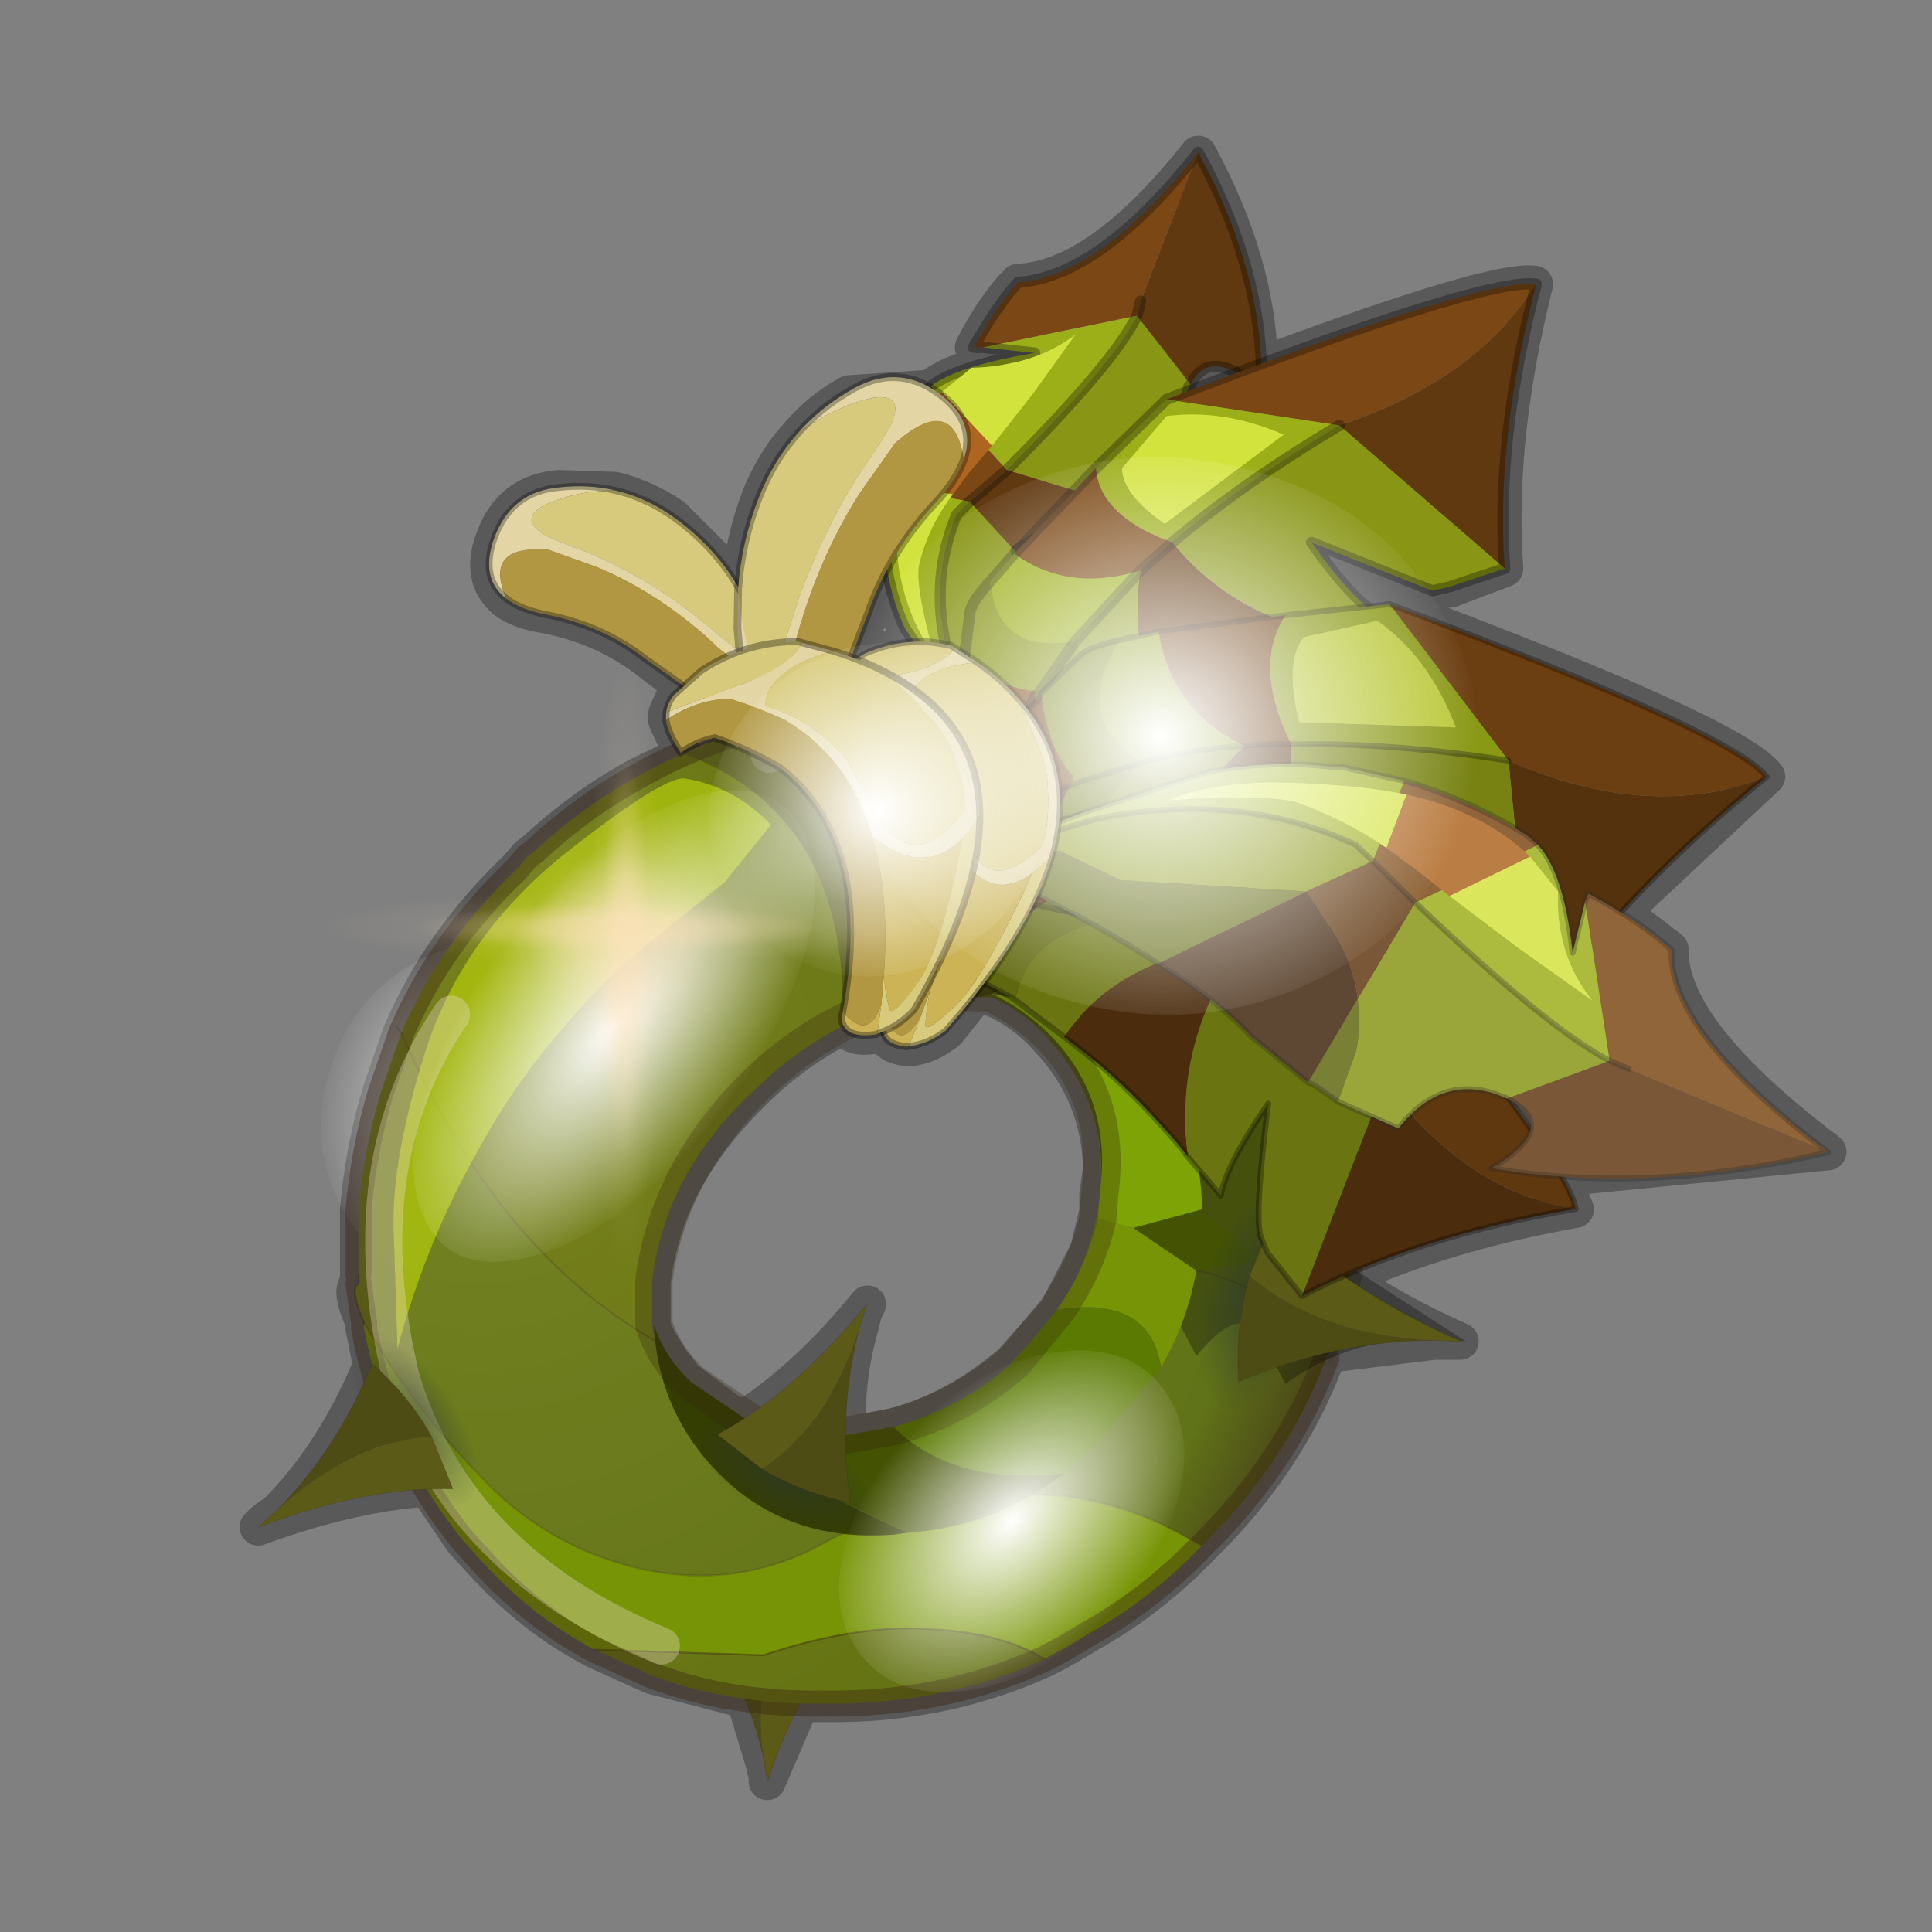 <?xml version="1.0" encoding="UTF-8" standalone="no"?>
<svg xmlns:xlink="http://www.w3.org/1999/xlink" height="520.0px" width="520.0px" xmlns="http://www.w3.org/2000/svg">
  <rect width="100%" height="100%" fill="#808080" stroke="none"/>
  <g transform="matrix(10.0, 0.0, 0.0, 10.0, 0.0, 0.0)">
    <use height="52.0" transform="matrix(1.0, 0.0, 0.0, 1.0, 0.0, 0.0)" width="52.0" xlink:href="#shape0"/>
    <use height="17.2" transform="matrix(-0.411, -0.026, 0.021, -0.331, 23.406, 48.136)" width="14.15" xlink:href="#sprite0"/>
    <use height="27.4" transform="matrix(1.0, 0.0, 0.0, 1.0, 8.65, 18.8)" width="30.8" xlink:href="#shape2"/>
    <use height="17.2" transform="matrix(0.058, 0.287, -0.231, 0.046, 38.422, 27.062)" width="14.15" xlink:href="#sprite0"/>
    <use height="25.7" transform="matrix(1.0, 0.0, 0.0, 1.0, 9.85, 19.1)" width="20.9" xlink:href="#shape3"/>
    <use height="17.2" transform="matrix(-0.196, -0.307, 0.307, -0.196, 8.265, 43.164)" width="14.15" xlink:href="#sprite0"/>
    <use height="17.2" transform="matrix(0.324, 0.168, -0.168, 0.323, 21.163, 33.974)" width="14.15" xlink:href="#sprite0"/>
    <use height="17.2" transform="matrix(-0.089, 0.403, -0.403, -0.088, 39.92, 33.406)" width="14.15" xlink:href="#sprite0"/>
    <use height="136.85" transform="matrix(0.051, 0.014, -0.059, 0.091, 16.789, 20.355)" width="148.25" xlink:href="#sprite1"/>
    <use height="136.85" transform="matrix(0.051, 0.014, -0.042, 0.065, 26.32, 35.46)" width="148.25" xlink:href="#sprite1"/>
    <use height="20.25" transform="matrix(1.0, 0.0, 0.0, 1.0, 23.6, 3.95)" width="17.9" xlink:href="#shape5"/>
    <use height="26.65" transform="matrix(0.485, -0.199, 0.199, 0.485, 24.047, 19.557)" width="40.65" xlink:href="#sprite2"/>
    <use height="28.9" transform="matrix(0.485, -0.199, 0.199, 0.485, 23.497, 24.007)" width="27.4" xlink:href="#sprite3"/>
    <use height="31.05" transform="matrix(0.485, -0.199, 0.199, 0.485, 25.547, 23.207)" width="36.25" xlink:href="#sprite4"/>
    <use height="104.95" transform="matrix(-0.187, -0.009, -0.021, 0.187, 31.145, 9.392)" width="94.95" xlink:href="#sprite5"/>
    <use height="136.85" transform="matrix(0.113, -0.017, 0.017, 0.109, 21.734, 13.611)" width="148.25" xlink:href="#sprite1"/>
    <use height="136.85" transform="matrix(-0.037, 0.051, -0.052, -0.038, 29.95, 20.61)" width="148.25" xlink:href="#sprite1"/>
    <use height="81.5" transform="matrix(0.205, 0.0, 0.0, 0.205, 8.3, 17.45)" width="81.5" xlink:href="#sprite8"/>
  </g>
  <defs>
    <g id="shape0" transform="matrix(1.0, 0.0, 0.0, 1.0, 0.0, 0.0)">
      <path d="M52.0 0.0 L52.0 52.0 0.0 52.0 0.0 0.0 52.0 0.0" fill="#795fa9" fill-opacity="0.0" fill-rule="evenodd" stroke="none"/>
      <path d="M21.5 11.7 Q22.05 11.05 22.85 10.6 L25.05 10.45 Q25.75 9.85 27.85 9.55 L26.45 9.4 26.2 9.35 Q26.8 8.2 27.4 7.6 29.6 7.5 32.25 4.15 33.85 7.1 33.9 9.85 40.2 7.5 41.3 7.65 40.25 11.85 40.5 15.3 L39.05 15.85 38.55 15.9 Q38.0 15.85 35.35 14.6 L36.8 16.35 37.4 16.3 Q46.65 19.75 47.55 20.9 L43.65 24.55 44.95 25.55 Q44.9 27.75 49.2 31.0 L42.05 31.7 42.4 32.55 Q39.0 33.15 36.3 34.35 L36.3 34.45 Q37.6 35.35 39.3 36.1 L39.1 36.1 38.6 36.1 35.75 36.45 35.7 36.55 Q34.65 39.35 32.35 41.6 L31.95 42.0 Q30.7 43.2 29.25 44.0 28.7 44.35 28.1 44.65 25.35 45.9 22.2 45.85 L21.55 45.85 20.65 47.95 20.65 47.8 20.55 47.4 20.05 45.75 17.55 45.1 16.0 44.4 Q14.3 43.5 12.95 42.0 L12.45 41.45 11.5 40.05 Q9.4 40.2 6.95 41.1 L7.1 40.95 7.45 40.7 Q9.0 39.15 10.0 36.75 L9.8 35.75 9.8 35.6 Q9.4 34.7 9.65 34.55 L9.65 34.3 9.65 32.55 Q9.8 30.9 10.25 29.4 L10.8 27.8 Q11.85 25.35 13.9 23.4 L14.2 23.05 14.4 22.9 Q15.75 21.65 17.25 20.85 L18.4 20.3 18.35 20.25 17.95 19.4 17.95 19.2 18.15 18.75 18.4 18.5 17.35 17.7 Q16.2 16.85 14.7 16.55 14.0 16.45 13.6 16.15 12.9 15.55 13.3 14.5 13.75 13.25 15.05 13.15 L16.55 13.2 Q17.35 13.4 18.1 13.9 L19.6 15.4 19.9 15.85 Q20.0 14.6 20.45 13.4 20.85 12.4 21.5 11.7 M31.95 10.6 L33.3 10.1 Q32.4 9.55 32.0 10.4 L31.95 10.45 31.95 10.6 M18.6 31.45 Q19.3 30.3 20.4 29.25 21.5 28.2 22.75 27.6 22.9 28.0 23.6 27.85 L23.65 27.8 23.8 27.75 Q23.85 28.15 24.45 28.2 L24.5 28.2 Q25.0 28.15 25.5 27.75 L26.25 26.8 26.7 26.85 Q27.6 27.25 28.25 28.0 29.6 29.45 29.65 31.45 L29.55 32.15 29.55 32.6 29.3 33.65 28.45 35.3 27.25 36.65 Q25.75 37.95 24.05 38.4 L22.8 38.65 Q22.75 37.1 23.15 35.7 L23.25 35.3 23.35 35.1 Q21.8 37.0 20.15 38.1 L19.8 38.1 19.75 38.1 18.55 37.2 18.45 37.15 18.2 36.8 18.1 36.7 17.7 36.05 17.55 35.7 17.6 35.95 17.55 35.75 17.55 34.5 Q17.75 32.85 18.6 31.45 M40.65 29.6 Q41.3 29.95 41.2 30.4 L40.65 29.6 M24.35 16.9 L23.85 15.45 Q23.55 15.95 23.4 16.55 L22.95 17.75 23.05 17.75 23.3 17.6 24.6 17.35 24.35 16.9" fill="none" stroke="#000000" stroke-linecap="round" stroke-linejoin="round" stroke-opacity="0.302" stroke-width="1.0"/>
    </g>
    <g id="sprite0" transform="matrix(1.0, 0.0, 0.0, 1.0, 1.35, 0.0)">
      <use height="17.2" transform="matrix(1.0, 0.0, 0.0, 1.0, -1.35, 0.0)" width="14.15" xlink:href="#shape1"/>
    </g>
    <g id="shape1" transform="matrix(1.0, 0.0, 0.0, 1.0, 1.35, 0.0)">
      <path d="M12.8 13.65 Q12.9 15.05 10.95 16.1 8.9 17.15 6.0 17.2 3.0 17.3 0.9 16.35 -1.25 15.45 -1.35 14.05 -1.45 12.65 0.55 11.6 2.55 10.6 5.5 10.55 8.45 10.5 10.6 11.35 12.7 12.3 12.8 13.65" fill="url(#gradient0)" fill-rule="evenodd" stroke="none"/>
      <path d="M4.1 14.4 L0.0 13.65 Q3.65 8.25 5.35 0.0 L5.45 0.55 5.65 1.7 Q6.95 9.25 4.1 14.4" fill="#5c5a17" fill-rule="evenodd" stroke="none"/>
      <path d="M4.1 14.4 Q6.95 9.25 5.65 1.7 6.95 7.8 11.0 13.6 7.55 14.6 4.1 14.4" fill="#4d4c14" fill-rule="evenodd" stroke="none"/>
      <path d="M5.65 1.7 L5.45 0.55 5.35 0.0 Q3.65 8.25 0.0 13.65 L4.1 14.4 M5.65 1.7 Q6.95 7.8 11.0 13.6 7.55 14.6 4.1 14.4" fill="none" stroke="#382510" stroke-linecap="round" stroke-linejoin="round" stroke-opacity="0.224" stroke-width="0.05"/>
    </g>
    <radialGradient cx="0" cy="0" gradientTransform="matrix(-0.009, 2.0E-4, 3.0E-4, 0.004, 5.75, 13.9)" gradientUnits="userSpaceOnUse" id="gradient0" r="819.2" spreadMethod="pad">
      <stop offset="0.0" stop-color="#2c3834" stop-opacity="0.6"/>
      <stop offset="1.0" stop-color="#2d3835" stop-opacity="0.0"/>
    </radialGradient>
    <g id="shape2" transform="matrix(1.0, 0.0, 0.0, 1.0, -8.65, -18.8)">
      <path d="M11.0 26.0 Q12.6 25.05 14.25 25.6 15.85 26.1 16.55 27.75 17.35 29.45 16.8 31.25 16.2 33.05 14.6 33.95 13.05 34.9 11.45 34.4 9.8 33.85 9.05 32.2 8.3 30.55 8.9 28.75 9.45 26.95 11.0 26.0" fill="url(#gradient1)" fill-rule="evenodd" stroke="none"/>
      <path d="M10.8 27.8 Q11.85 25.35 13.9 23.4 L14.2 23.05 14.4 22.9 Q15.75 21.65 17.25 20.85 20.0 19.3 23.25 19.15 L24.05 19.15 25.7 19.3 25.6 19.4 26.1 19.3 28.55 19.9 28.5 20.15 26.75 20.6 25.5 20.65 25.45 20.7 Q28.8 21.7 30.75 23.4 L32.7 25.45 32.85 26.65 Q33.0 27.2 34.05 26.5 34.8 26.05 34.85 25.35 L34.9 25.2 Q36.7 28.3 36.55 32.25 L36.55 32.4 36.55 32.55 36.55 32.8 36.35 34.1 36.25 34.6 35.75 36.45 Q32.65 32.95 28.85 34.65 29.4 33.55 29.6 32.25 29.85 29.75 28.25 28.0 27.6 27.25 26.7 26.85 L25.75 26.8 Q22.75 27.0 20.4 29.25 17.9 31.5 17.55 34.5 L17.55 35.75 17.65 36.1 Q13.35 33.65 10.8 27.8 M16.0 44.4 L20.55 44.55 Q23.1 43.7 25.05 43.85 27.0 43.95 28.1 44.65 25.35 45.9 22.2 45.85 19.7 45.9 17.55 45.1 L16.0 44.4 M9.8 35.6 Q9.4 34.7 9.65 34.55 L9.8 35.6" fill="url(#gradient2)" fill-rule="evenodd" stroke="none"/>
      <path d="M10.8 27.8 Q13.35 33.65 17.65 36.1 L18.4 37.2 18.8 37.6 Q20.3 38.9 22.6 38.8 25.2 38.65 27.25 36.65 L28.45 35.35 28.85 34.65 Q32.65 32.95 35.75 36.45 L35.7 36.55 Q34.65 39.35 32.35 41.6 L31.8 41.3 Q29.45 40.0 26.75 40.25 24.2 40.4 21.95 41.65 19.7 42.8 17.15 42.2 14.65 41.6 12.9 39.7 11.05 37.8 9.8 35.6 L9.65 34.55 9.65 34.3 9.65 32.55 Q9.8 30.9 10.25 29.4 L10.8 27.8" fill="url(#gradient3)" fill-rule="evenodd" stroke="none"/>
      <path d="M16.0 44.4 Q14.3 43.5 12.95 42.0 L12.45 41.45 Q11.3 40.0 10.6 38.4 10.05 37.15 9.8 35.75 L9.8 35.6 Q11.05 37.8 12.9 39.7 14.65 41.6 17.15 42.2 19.7 42.8 21.95 41.65 24.2 40.4 26.75 40.25 29.45 40.0 31.8 41.3 L32.35 41.6 31.95 42.0 Q30.7 43.2 29.25 44.0 28.7 44.35 28.1 44.65 27.0 43.95 25.05 43.85 23.1 43.7 20.55 44.55 L16.0 44.4" fill="#779406" fill-rule="evenodd" stroke="none"/>
      <path d="M34.9 25.2 L34.85 25.35 Q34.8 26.05 34.05 26.5 33.0 27.2 32.85 26.65 L32.7 25.45 30.75 23.4 Q28.8 21.7 25.45 20.7 L25.5 20.65 26.75 20.6 28.5 20.15 28.55 19.9 29.2 20.2 Q31.4 21.15 33.2 23.05 L34.9 25.2" fill="#748f07" fill-rule="evenodd" stroke="none"/>
      <path d="M26.1 19.3 L25.6 19.4 25.7 19.3 26.1 19.3" fill="#444444" fill-rule="evenodd" stroke="none"/>
      <path d="M25.7 19.3 L24.05 19.15 23.25 19.15 Q20.0 19.3 17.25 20.85 15.75 21.65 14.4 22.9 L14.2 23.05 13.9 23.4 Q11.85 25.35 10.8 27.8 M36.55 32.25 Q36.7 28.3 34.9 25.2 L33.2 23.05 Q31.4 21.15 29.2 20.2 L28.55 19.9 26.1 19.3 M25.7 19.3 L26.1 19.3 M9.65 34.3 L9.65 32.55 Q9.8 30.9 10.25 29.4 L10.8 27.8 M9.8 35.6 L9.8 35.75 Q10.05 37.15 10.6 38.4 11.3 40.0 12.45 41.45 L12.95 42.0 Q14.3 43.5 16.0 44.4 L17.55 45.1 Q19.7 45.9 22.2 45.85 25.35 45.9 28.1 44.65 28.7 44.35 29.25 44.0 30.7 43.2 31.95 42.0 L32.35 41.6 Q34.65 39.35 35.7 36.55 M9.65 34.55 L9.8 35.6" fill="none" stroke="#382510" stroke-linecap="round" stroke-linejoin="round" stroke-opacity="0.4" stroke-width="0.7"/>
      <path d="M10.8 27.8 Q13.35 33.65 17.65 36.1 M28.85 34.65 Q32.65 32.95 35.75 36.45 M10.8 27.8 L10.65 27.6 M32.35 41.6 L31.8 41.3 Q29.45 40.0 26.75 40.25 24.2 40.4 21.95 41.65 19.7 42.8 17.15 42.2 14.65 41.6 12.9 39.7 11.05 37.8 9.8 35.6 M18.8 37.6 L17.65 36.1" fill="none" stroke="#382510" stroke-linecap="round" stroke-linejoin="round" stroke-opacity="0.224" stroke-width="0.05"/>
      <path d="M9.65 34.55 L9.65 34.3 M16.0 44.4 L20.55 44.55 Q23.1 43.7 25.05 43.85 27.0 43.95 28.1 44.65 M9.8 35.6 Q9.4 34.7 9.65 34.55" fill="none" stroke="#382510" stroke-linecap="round" stroke-linejoin="round" stroke-opacity="0.4" stroke-width="0.05"/>
      <path d="M35.75 36.45 L36.25 34.6 M36.35 34.1 L36.55 32.8 M36.55 32.4 L36.55 32.25 M35.7 36.55 L35.75 36.45" fill="none" stroke="#382510" stroke-linecap="round" stroke-linejoin="round" stroke-opacity="0.102" stroke-width="0.4"/>
      <path d="M36.25 34.6 L36.35 34.1 M36.55 32.8 L36.55 32.55 36.55 32.4" fill="none" stroke="#382510" stroke-linecap="round" stroke-linejoin="round" stroke-opacity="0.302" stroke-width="0.7"/>
      <path d="M33.2 23.05 L34.9 25.2 Q36.7 28.3 36.55 32.25 L36.55 32.4 36.55 32.55 36.55 32.8 36.35 34.1 39.45 36.1 Q36.65 35.75 34.6 37.25 L34.05 36.2 Q33.5 34.9 32.2 36.5 L29.65 31.6 Q29.65 29.55 28.25 28.0 27.6 27.25 26.7 26.85 L25.75 26.8 24.85 26.95 25.2 19.2 25.7 19.3 26.1 19.3 28.55 19.9 29.2 20.2 Q31.4 21.15 33.2 23.05" fill="#000000" fill-opacity="0.302" fill-rule="evenodd" stroke="none"/>
      <path d="M24.35 26.75 Q25.6 26.55 25.1 24.2 L24.6 22.65 M26.3 26.6 Q27.55 26.4 27.05 24.1 L26.55 22.5" fill="none" stroke="#130f12" stroke-linecap="round" stroke-linejoin="round" stroke-opacity="0.302" stroke-width="0.5"/>
      <path d="M24.45 41.25 L24.1 41.3 Q21.05 41.55 19.15 39.45 17.7 37.85 17.6 35.65 17.85 36.45 18.5 37.1 L18.6 37.2 20.15 38.25 Q20.55 39.6 24.45 41.25" fill="#343d02" fill-rule="evenodd" stroke="none"/>
      <path d="M30.5 33.05 L32.35 32.55 33.95 33.95 32.2 34.2 30.5 33.05 M28.65 39.65 Q26.75 41.1 24.45 41.25 20.55 39.6 20.15 38.25 21.25 38.75 22.65 38.65 L24.05 38.4 Q25.65 40.0 28.65 39.65" fill="#435203" fill-rule="evenodd" stroke="none"/>
      <path d="M29.55 32.8 L30.5 33.05 32.2 34.2 Q31.95 35.6 31.25 36.8 30.95 34.85 28.45 35.25 29.25 34.1 29.55 32.8" fill="#779306" fill-rule="evenodd" stroke="none"/>
      <path d="M26.7 26.75 L28.65 27.1 28.75 27.15 Q29.9 27.65 30.8 28.55 32.35 30.25 32.35 32.55 L30.5 33.05 29.55 32.8 29.6 32.15 Q29.95 29.65 28.35 27.95 27.65 27.2 26.7 26.75" fill="#7da306" fill-rule="evenodd" stroke="none"/>
      <path d="M31.25 36.8 L29.5 38.9 28.65 39.65 Q25.65 40.0 24.05 38.4 25.8 37.95 27.3 36.65 L28.45 35.25 Q30.95 34.85 31.25 36.8" fill="#5a7a01" fill-rule="evenodd" stroke="none"/>
      <path d="M26.7 26.75 Q27.65 27.2 28.35 27.95 29.95 29.65 29.6 32.15 L29.55 32.8 Q29.25 34.1 28.45 35.25 L27.3 36.65 Q25.8 37.95 24.05 38.4 L22.65 38.65 Q21.25 38.75 20.15 38.25 L18.6 37.2 18.5 37.1 Q17.85 36.45 17.6 35.65 L17.6 34.45 Q18.0 31.45 20.45 29.1 22.85 26.85 25.85 26.7 L26.7 26.75 Z" fill="none" stroke="#382510" stroke-linecap="round" stroke-linejoin="round" stroke-opacity="0.302" stroke-width="1.0"/>
    </g>
    <radialGradient cx="0" cy="0" gradientTransform="matrix(0.002, -0.006, 0.005, 0.002, 12.85, 30.0)" gradientUnits="userSpaceOnUse" id="gradient1" r="819.2" spreadMethod="pad">
      <stop offset="0.004" stop-color="#e0fafc"/>
      <stop offset="1.0" stop-color="#e5dcdc" stop-opacity="0.0"/>
    </radialGradient>
    <radialGradient cx="0" cy="0" gradientTransform="matrix(0.025, -0.016, 0.016, 0.025, 12.9, 29.65)" gradientUnits="userSpaceOnUse" id="gradient2" r="819.2" spreadMethod="pad">
      <stop offset="0.0" stop-color="#77811c"/>
      <stop offset="0.871" stop-color="#637213"/>
      <stop offset="1.0" stop-color="#464015"/>
    </radialGradient>
    <radialGradient cx="0" cy="0" gradientTransform="matrix(0.025, -0.016, 0.016, 0.025, 12.9, 29.65)" gradientUnits="userSpaceOnUse" id="gradient3" r="819.2" spreadMethod="pad">
      <stop offset="0.0" stop-color="#748221"/>
      <stop offset="0.871" stop-color="#617318"/>
      <stop offset="1.0" stop-color="#453e18"/>
    </radialGradient>
    <g id="shape3" transform="matrix(1.0, 0.0, 0.0, 1.0, -9.85, -19.1)">
      <path d="M10.6 33.25 Q10.5 31.3 11.45 28.3 12.4 25.3 15.05 23.1 17.75 20.95 18.4 20.95 19.75 21.15 20.75 22.2 L19.5 23.75 17.25 25.55 Q16.15 26.45 15.0 27.85 13.8 29.25 12.9 30.9 11.45 33.45 10.7 36.3 L10.6 33.25" fill="#bed70a" fill-opacity="0.624" fill-rule="evenodd" stroke="none"/>
      <path d="M20.7 20.3 Q24.9 18.6 30.25 21.1 M17.8 44.3 Q12.3 42.05 10.8 37.1 9.4 31.35 12.15 27.3" fill="none" stroke="#edded2" stroke-linecap="round" stroke-linejoin="round" stroke-opacity="0.341" stroke-width="1.0"/>
    </g>
    <g id="sprite1" transform="matrix(1.0, 0.0, 0.0, 1.0, 73.5, 65.0)">
      <use height="136.85" transform="matrix(1.0, 0.0, 0.0, 1.0, -73.5, -65.0)" width="148.25" xlink:href="#shape4"/>
    </g>
    <g id="shape4" transform="matrix(1.0, 0.0, 0.0, 1.0, 73.5, 65.0)">
      <path d="M36.65 -54.65 Q60.05 -42.0 69.75 -17.95 80.55 8.9 68.0 34.1 55.45 59.35 26.8 68.2 -1.8 77.05 -29.7 64.3 -57.6 51.6 -68.45 24.75 -79.3 -2.05 -66.75 -27.25 L-66.7 -27.3 Q-54.1 -52.5 -25.5 -61.4 3.1 -70.2 31.0 -57.5 L36.65 -54.65" fill="url(#gradient4)" fill-rule="evenodd" stroke="none"/>
    </g>
    <radialGradient cx="0" cy="0" gradientTransform="matrix(0.091, 0.0, 0.0, 0.091, 0.6, 3.4)" gradientUnits="userSpaceOnUse" id="gradient4" r="819.2" spreadMethod="pad">
      <stop offset="0.0" stop-color="#ffffff"/>
      <stop offset="1.0" stop-color="#ffffff" stop-opacity="0.0"/>
    </radialGradient>
    <g id="shape5" transform="matrix(1.0, 0.0, 0.0, 1.0, -23.6, -3.95)">
      <path d="M26.1 13.5 L25.75 13.85 Q24.75 16.25 26.0 18.95 26.5 20.0 27.35 21.0 L27.05 19.55 27.55 18.3 27.2 14.7 26.1 13.5 M32.7 13.6 L33.2 12.4 Q31.55 11.7 32.0 10.4 L32.05 10.35 30.6 8.5 Q30.0 9.75 27.1 12.65 L29.9 13.5 31.25 13.4 32.7 13.6" fill="#889515" fill-rule="evenodd" stroke="none"/>
      <path d="M32.05 10.35 Q32.55 9.3 33.95 10.5 34.05 7.4 32.25 4.1 L30.7 8.1 30.6 8.5 32.05 10.35 M29.9 13.5 L27.1 12.65 26.1 13.5 27.2 14.7 28.3 14.05 Q29.0 13.65 29.9 13.5" fill="#613911" fill-rule="evenodd" stroke="none"/>
      <path d="M23.85 13.1 L26.1 13.5 27.1 12.65 25.05 10.4 24.9 10.7 Q24.1 11.9 23.85 13.1 M32.25 4.1 Q29.6 7.45 27.4 7.6 26.85 8.2 26.2 9.35 L26.45 9.35 30.6 8.5 30.7 8.1 32.25 4.1" fill="#7b4815" fill-rule="evenodd" stroke="none"/>
      <path d="M23.85 13.1 L23.75 14.35 23.8 14.4 Q23.8 15.65 24.35 16.9 L25.95 19.25 26.5 19.95 26.75 20.3 27.4 21.05 27.35 21.0 Q26.5 20.0 26.0 18.95 24.75 16.25 25.75 13.85 L26.1 13.5 23.85 13.1 M26.45 9.35 L27.85 9.5 Q25.75 9.85 25.05 10.4 L27.1 12.65 Q30.0 9.75 30.6 8.5 L26.45 9.35" fill="#9cae18" fill-rule="evenodd" stroke="none"/>
      <path d="M27.35 21.0 L27.4 21.05 28.05 21.75 28.45 22.2 30.2 23.9 30.4 24.05 30.45 24.05 31.3 23.2 29.2 21.5 29.0 21.35 28.05 20.05 28.2 20.1 Q28.9 18.55 29.65 17.35 L27.2 14.7 27.55 18.3 27.05 19.55 27.35 21.0 M32.35 14.25 L32.4 14.1 32.7 13.6 31.25 13.4 29.9 13.5 32.35 14.25" fill="#60680f" fill-rule="evenodd" stroke="none"/>
      <path d="M29.65 17.35 Q30.45 16.15 31.25 15.4 L32.35 14.25 29.9 13.5 Q29.0 13.65 28.3 14.05 L27.2 14.7 29.65 17.35" fill="#41260c" fill-rule="evenodd" stroke="none"/>
      <path d="M27.4 21.05 L26.75 20.3 26.5 19.95 25.95 19.25 24.35 16.9 Q23.8 15.65 23.8 14.4 L23.75 14.35 23.85 13.1 M26.1 13.5 L25.75 13.85 Q24.75 16.25 26.0 18.95 26.5 20.0 27.35 21.0 L27.4 21.05 28.05 21.75 28.45 22.2 30.2 23.9 30.4 24.05 30.45 24.05 31.3 23.2 29.2 21.5 29.0 21.35 28.05 20.05 28.2 20.1 Q28.9 18.55 29.65 17.35 30.45 16.15 31.25 15.4 L32.35 14.25 32.4 14.1 32.7 13.6 33.2 12.4 Q31.55 11.7 32.0 10.4 L32.05 10.35 Q32.55 9.3 33.95 10.5 34.05 7.4 32.25 4.1 29.6 7.45 27.4 7.6 26.85 8.2 26.2 9.35 L26.45 9.35 27.85 9.5 Q25.75 9.85 25.05 10.4 L24.9 10.7 Q24.1 11.9 23.85 13.1 M27.1 12.65 Q30.0 9.75 30.6 8.5 M26.1 13.5 L27.1 12.65 M30.7 8.1 L30.6 8.5" fill="none" stroke="#000000" stroke-linecap="round" stroke-linejoin="round" stroke-opacity="0.302" stroke-width="0.3"/>
      <path d="M25.65 13.3 L24.15 13.05 Q24.0 13.95 24.2 15.35 24.45 16.7 25.15 17.65 24.6 15.7 24.75 15.15 25.0 14.15 25.65 13.3 M25.35 10.55 L26.7 12.0 27.8 10.6 28.95 9.0 Q27.85 9.85 26.15 9.9 L25.35 10.55" fill="#d3e33e" fill-rule="evenodd" stroke="none"/>
      <path d="M24.15 13.05 L25.65 13.3 26.1 12.7 26.7 12.0 25.35 10.55 Q24.3 11.5 24.15 13.05" fill="#ad651f" fill-rule="evenodd" stroke="none"/>
      <path d="M27.65 19.2 L27.85 18.75 27.9 18.6 Q26.95 18.55 25.95 17.7 L26.0 17.8 25.95 18.5 Q26.6 19.3 27.65 19.2 M27.3 14.9 Q28.75 15.95 30.7 15.35 L31.55 14.6 Q29.6 13.9 29.5 12.6 L27.3 14.9 M41.35 7.65 Q40.0 7.45 31.4 10.75 L36.05 11.45 Q39.7 10.25 41.35 7.65" fill="#7b4815" fill-rule="evenodd" stroke="none"/>
      <path d="M29.05 20.95 Q28.3 20.65 27.85 18.75 L27.65 19.2 Q27.3 21.15 28.3 22.35 L28.45 22.6 Q28.15 22.05 28.7 21.45 L29.05 20.95 M31.55 14.6 L30.7 15.35 Q30.35 17.65 31.45 19.2 L32.0 18.85 Q33.35 18.0 35.4 17.2 L35.8 17.05 Q33.2 16.6 31.55 14.6 M40.5 15.3 Q40.25 11.85 41.35 7.65 39.7 10.25 36.05 11.45 L40.5 15.3" fill="#613911" fill-rule="evenodd" stroke="none"/>
      <path d="M27.85 18.75 L28.0 18.6 28.95 17.25 29.0 17.2 Q28.55 19.35 29.95 20.15 L31.45 19.2 Q30.35 17.65 30.7 15.35 L28.95 17.25 Q26.85 17.65 26.65 15.65 26.1 16.25 26.1 16.55 L25.95 17.7 Q26.95 18.55 27.9 18.6 L27.85 18.75 M35.8 17.05 L37.1 16.55 Q36.4 16.15 35.3 14.6 L38.55 15.9 39.0 15.8 40.5 15.3 36.05 11.45 Q33.45 13.0 31.55 14.6 33.2 16.6 35.8 17.05" fill="#889515" fill-rule="evenodd" stroke="none"/>
      <path d="M28.95 17.25 L28.0 18.6 27.85 18.75 Q28.3 20.65 29.05 20.95 L29.8 20.35 29.95 20.15 Q28.55 19.35 29.0 17.2 L28.95 17.25" fill="#7b8613" fill-rule="evenodd" stroke="none"/>
      <path d="M26.65 15.65 Q26.85 17.65 28.95 17.25 L30.7 15.35 Q28.75 15.95 27.3 14.9 L26.65 15.65 M31.4 10.75 L29.5 12.6 Q29.6 13.9 31.55 14.6 33.45 13.0 36.05 11.45 L31.4 10.75" fill="#9cae18" fill-rule="evenodd" stroke="none"/>
      <path d="M27.85 18.75 L28.0 18.6 28.95 17.25 M29.95 20.15 L29.8 20.35 29.05 20.95 M27.85 18.75 L27.65 19.2 Q26.6 19.3 25.95 18.5 L26.0 17.8 25.95 17.7 M26.65 15.65 L27.3 14.9 M30.7 15.35 L28.95 17.25 M26.65 15.65 Q26.1 16.25 26.1 16.55 L25.95 17.7 M31.55 14.6 L30.7 15.35 M31.45 19.2 L29.95 20.15 M31.45 19.2 L32.0 18.85 Q33.35 18.0 35.4 17.2 L35.8 17.05 37.1 16.55 Q36.4 16.15 35.3 14.6 L38.55 15.9 39.0 15.8 40.5 15.3 Q40.25 11.85 41.35 7.65 40.0 7.45 31.4 10.75 L29.5 12.6 27.3 14.9 M27.65 19.2 Q27.3 21.15 28.3 22.35 L28.45 22.6 Q28.15 22.05 28.7 21.45 L29.05 20.95 M36.05 11.45 Q33.45 13.0 31.55 14.6" fill="none" stroke="#000000" stroke-linecap="round" stroke-linejoin="round" stroke-opacity="0.302" stroke-width="0.3"/>
      <path d="M34.55 11.7 Q32.95 11.0 31.4 11.2 L30.2 12.6 Q30.2 13.3 31.35 14.1 L34.55 11.7" fill="#d3e33e" fill-rule="evenodd" stroke="none"/>
    </g>
    <g id="sprite2" transform="matrix(1.0, 0.0, 0.0, 1.0, 0.15, 0.15)">
      <use height="26.65" transform="matrix(1.0, 0.0, 0.0, 1.0, -0.15, -0.15)" width="40.65" xlink:href="#shape6"/>
    </g>
    <g id="shape6" transform="matrix(1.0, 0.0, 0.0, 1.0, 0.15, 0.15)">
      <path d="M6.0 6.05 L7.05 6.1 7.45 5.75 Q6.75 4.05 7.5 1.15 L7.35 1.35 Q6.1 1.8 5.95 2.05 4.95 4.15 6.0 6.05 M14.3 0.5 Q13.35 4.6 16.15 7.6 17.25 7.95 18.4 8.45 18.1 3.9 20.65 2.2 L14.3 0.5 M40.35 19.25 Q39.6 16.5 25.8 3.7 L28.4 13.45 Q33.9 19.15 40.35 19.25" fill="#6c3f12" fill-rule="evenodd" stroke="none"/>
      <path d="M3.7 10.75 Q3.8 9.0 7.05 6.1 L6.0 6.05 Q1.95 7.65 0.35 10.9 L0.0 11.55 Q0.85 10.35 2.45 10.55 L3.7 10.75 M18.4 8.45 Q17.25 7.95 16.15 7.6 11.35 9.45 9.2 13.4 L10.4 14.1 Q13.2 15.75 16.55 18.7 L17.15 19.3 Q15.85 13.85 18.4 8.45 M24.55 26.3 Q31.15 22.0 40.35 19.25 33.9 19.15 28.4 13.45 L24.55 26.3" fill="#55320e" fill-rule="evenodd" stroke="none"/>
      <path d="M7.05 6.1 L7.55 6.1 10.95 6.4 11.05 6.45 Q6.5 7.95 6.05 11.6 7.45 12.25 9.2 13.4 11.35 9.45 16.15 7.6 13.5 6.7 10.95 6.4 8.4 2.9 12.3 0.15 10.55 -0.15 10.0 0.15 L7.5 1.15 Q6.75 4.05 7.45 5.75 L7.05 6.1 M17.15 19.3 L19.25 21.25 Q19.45 19.4 21.6 15.6 21.35 22.1 21.8 23.25 L22.3 24.1 24.55 26.3 28.4 13.45 Q23.1 10.25 18.4 8.45 15.85 13.85 17.15 19.3" fill="#778212" fill-rule="evenodd" stroke="none"/>
      <path d="M10.95 6.4 L7.55 6.1 7.05 6.1 Q3.8 9.0 3.7 10.75 L5.6 11.45 6.05 11.6 Q6.5 7.95 11.05 6.45 L10.95 6.4" fill="#6c7510" fill-rule="evenodd" stroke="none"/>
      <path d="M12.3 0.15 Q8.4 2.9 10.95 6.4 13.5 6.7 16.15 7.6 13.35 4.6 14.3 0.5 L12.3 0.15 M25.8 3.7 L20.65 2.2 Q18.1 3.9 18.4 8.45 23.1 10.25 28.4 13.45 L25.8 3.7" fill="#899815" fill-rule="evenodd" stroke="none"/>
      <path d="M7.05 6.1 L7.55 6.1 10.95 6.4 M6.05 11.6 L5.6 11.45 3.7 10.75 M7.05 6.1 L6.0 6.05 Q4.95 4.15 5.95 2.05 6.1 1.8 7.35 1.35 L7.5 1.15 M12.3 0.15 L14.3 0.5 M16.15 7.6 Q13.5 6.7 10.95 6.4 M12.3 0.15 Q10.55 -0.15 10.0 0.15 L7.5 1.15 M18.4 8.45 Q17.25 7.95 16.15 7.6 M9.2 13.4 Q7.45 12.25 6.05 11.6 M9.2 13.4 L10.4 14.1 Q13.2 15.75 16.55 18.7 L17.15 19.3 19.25 21.25 Q19.45 19.4 21.6 15.6 21.35 22.1 21.8 23.25 L22.3 24.1 24.55 26.3 Q31.15 22.0 40.35 19.25 39.6 16.5 25.8 3.7 L20.65 2.2 14.3 0.5 M6.0 6.05 Q1.95 7.65 0.35 10.9 L0.0 11.55 Q0.85 10.35 2.45 10.55 L3.7 10.75 M28.4 13.45 Q23.1 10.25 18.4 8.45" fill="none" stroke="#000000" stroke-linecap="round" stroke-linejoin="round" stroke-opacity="0.302" stroke-width="0.3"/>
      <path d="M26.55 10.85 Q26.65 7.0 24.9 4.25 L21.1 3.6 Q19.7 4.3 19.2 7.55 L26.55 10.85" fill="#b9c736" fill-rule="evenodd" stroke="none"/>
    </g>
    <g id="sprite3" transform="matrix(1.0, 0.0, 0.0, 1.0, 0.15, 0.15)">
      <use height="28.9" transform="matrix(1.0, 0.0, 0.0, 1.0, -0.15, -0.15)" width="27.4" xlink:href="#shape7"/>
    </g>
    <g id="shape7" transform="matrix(1.0, 0.0, 0.0, 1.0, 0.15, 0.15)">
      <path d="M6.7 3.3 L7.5 3.75 7.9 3.7 Q8.1 2.0 9.85 0.05 L9.6 0.15 8.3 0.05 Q6.7 1.3 6.7 3.3 M15.15 2.45 Q12.75 5.25 13.65 8.9 L15.0 10.5 Q16.65 6.8 19.25 6.55 L15.15 2.45 M27.05 28.6 Q27.6 26.05 22.45 9.95 L20.45 18.85 Q22.2 25.7 27.05 28.6" fill="#603810" fill-rule="evenodd" stroke="none"/>
      <path d="M3.1 6.05 Q3.9 4.7 7.5 3.75 L6.7 3.3 Q3.05 2.8 0.5 4.7 0.3 4.8 0.0 5.05 1.1 4.5 2.25 5.3 L3.1 6.05 M15.0 10.5 L13.65 8.9 Q9.35 8.3 6.1 10.45 L6.7 11.5 Q8.2 14.05 9.45 17.85 L9.65 18.6 Q10.9 13.7 15.0 10.5 M12.35 27.4 Q19.05 26.8 27.05 28.6 22.2 25.7 20.45 18.85 L12.35 27.4" fill="#4b2c0d" fill-rule="evenodd" stroke="none"/>
      <path d="M7.5 3.75 L7.85 4.0 10.3 5.65 10.35 5.75 Q6.3 4.95 4.5 7.75 L6.1 10.45 Q9.35 8.3 13.65 8.9 12.05 7.05 10.3 5.65 9.8 1.8 13.8 1.3 12.6 0.3 12.1 0.35 L9.85 0.05 Q8.1 2.0 7.9 3.7 L7.5 3.75 M9.65 18.6 L10.45 21.05 Q11.35 19.65 14.5 17.6 11.65 22.65 11.55 23.75 L11.55 24.65 12.35 27.4 20.45 18.85 Q17.8 13.95 15.0 10.5 10.9 13.7 9.65 18.6" fill="#6a7410" fill-rule="evenodd" stroke="none"/>
      <path d="M10.3 5.65 L7.85 4.0 7.5 3.75 Q3.9 4.7 3.1 6.05 L4.2 7.35 4.5 7.75 Q6.3 4.95 10.35 5.75 L10.3 5.65" fill="#60680e" fill-rule="evenodd" stroke="none"/>
      <path d="M13.8 1.3 Q9.8 1.8 10.3 5.65 12.05 7.05 13.65 8.9 12.75 5.25 15.15 2.45 L13.8 1.3 M22.45 9.95 L19.25 6.55 Q16.65 6.8 15.0 10.5 17.8 13.95 20.45 18.85 L22.45 9.95" fill="#798712" fill-rule="evenodd" stroke="none"/>
      <path d="M7.5 3.75 L7.85 4.0 10.3 5.65 M4.5 7.75 L4.2 7.35 3.1 6.05 M7.5 3.75 L6.7 3.3 Q6.7 1.3 8.3 0.05 L9.6 0.15 9.85 0.05 M13.8 1.3 L15.15 2.45 M13.65 8.9 Q12.05 7.05 10.3 5.65 M13.8 1.3 Q12.6 0.3 12.1 0.35 L9.85 0.05 M15.0 10.5 L13.65 8.9 M6.1 10.45 L4.5 7.75 M6.1 10.45 L6.7 11.5 Q8.2 14.05 9.45 17.85 L9.65 18.6 10.45 21.05 Q11.35 19.65 14.5 17.6 11.65 22.65 11.55 23.75 L11.55 24.65 12.35 27.4 Q19.05 26.8 27.05 28.6 27.6 26.05 22.45 9.95 L19.25 6.55 15.15 2.45 M6.7 3.3 Q3.05 2.8 0.5 4.7 0.3 4.8 0.0 5.05 1.1 4.5 2.25 5.3 L3.1 6.05 M20.45 18.85 Q17.8 13.95 15.0 10.5" fill="none" stroke="#000000" stroke-linecap="round" stroke-linejoin="round" stroke-opacity="0.302" stroke-width="0.3"/>
      <path d="M20.25 15.85 Q21.9 12.8 21.75 9.9 L19.2 7.75 Q17.8 7.7 16.15 10.05 L20.25 15.85" fill="#a4b130" fill-rule="evenodd" stroke="none"/>
    </g>
    <g id="sprite4" transform="matrix(1.0, 0.0, 0.0, 1.0, 0.15, 0.15)">
      <use height="31.05" transform="matrix(1.0, 0.0, 0.0, 1.0, -0.15, -0.15)" width="36.25" xlink:href="#shape8"/>
    </g>
    <g id="shape8" transform="matrix(1.0, 0.0, 0.0, 1.0, 0.15, 0.15)">
      <path d="M21.75 21.95 L21.65 21.85 Q19.25 19.4 16.0 21.25 L13.65 18.8 15.5 16.75 Q16.25 15.65 16.6 14.3 L21.2 10.85 Q25.05 19.45 27.35 22.15 L21.75 21.95 M1.65 0.05 L7.6 0.65 Q15.0 2.05 19.5 6.95 L20.0 8.05 16.25 8.2 7.65 4.05 5.35 1.5 1.65 0.05" fill="#9ba63a" fill-rule="evenodd" stroke="none"/>
      <path d="M35.95 30.75 Q26.6 29.3 19.65 24.95 23.8 24.35 21.75 21.95 L27.35 22.15 28.1 22.9 35.95 30.75 M16.25 8.2 L20.0 8.05 21.2 10.85 16.6 14.3 Q17.05 12.65 16.8 10.9 L16.25 8.2" fill="#7a5837" fill-rule="evenodd" stroke="none"/>
      <path d="M29.3 14.1 L29.6 13.8 Q31.65 16.3 32.45 18.1 30.7 21.9 35.95 30.75 L28.1 22.9 27.35 22.15 29.3 14.1 M23.05 4.85 Q25.65 6.9 27.8 9.8 L28.15 10.5 21.2 10.85 20.0 8.05 23.05 4.85" fill="#90653a" fill-rule="evenodd" stroke="none"/>
      <path d="M28.15 10.5 Q28.85 12.3 27.7 16.3 L29.3 14.1 27.35 22.15 Q25.05 19.45 21.2 10.85 L28.15 10.5 M1.65 0.05 L3.85 0.0 4.9 0.05 7.1 0.1 13.95 0.6 Q17.3 1.3 20.1 2.9 L20.25 2.9 23.05 4.85 20.0 8.05 19.5 6.95 Q15.0 2.05 7.6 0.65 L1.65 0.05" fill="#acbb3d" fill-rule="evenodd" stroke="none"/>
      <path d="M13.65 18.8 L12.85 17.55 12.6 17.3 16.6 14.3 Q16.25 15.65 15.5 16.75 L13.65 18.8 M7.8 8.75 Q5.85 5.9 2.9 2.6 L3.2 2.5 0.0 2.35 0.0 0.15 1.45 0.05 1.65 0.05 5.35 1.5 7.65 4.05 16.25 8.2 7.8 8.75" fill="#798035" fill-rule="evenodd" stroke="none"/>
      <path d="M12.6 17.3 L10.8 14.0 Q9.9 11.6 7.8 8.75 L16.25 8.2 16.8 10.9 Q17.05 12.65 16.6 14.3 L12.6 17.3" fill="#5f4833" fill-rule="evenodd" stroke="none"/>
      <path d="M28.15 10.5 Q28.85 12.3 27.7 16.3 L29.3 14.1 29.6 13.8 Q31.65 16.3 32.45 18.1 30.7 21.9 35.95 30.75 26.6 29.3 19.65 24.95 23.8 24.35 21.75 21.95 L21.65 21.85 Q19.25 19.4 16.0 21.25 L13.65 18.8 12.85 17.55 12.6 17.3 10.8 14.0 Q9.9 11.6 7.8 8.75 5.85 5.9 2.9 2.6 L3.2 2.5 0.0 2.35 M0.0 0.15 L1.45 0.05 1.65 0.05 3.85 0.0 4.9 0.05 7.1 0.1 13.95 0.6 Q17.3 1.3 20.1 2.9 L20.25 2.9 23.05 4.85 Q25.65 6.9 27.8 9.8 L28.15 10.5 M21.2 10.85 Q25.05 19.45 27.35 22.15 M28.1 22.9 L27.35 22.15 M20.0 8.05 L19.5 6.95 Q15.0 2.05 7.6 0.65 L1.65 0.05 M20.0 8.05 L21.2 10.85" fill="none" stroke="#292929" stroke-linecap="round" stroke-linejoin="round" stroke-opacity="0.302" stroke-width="0.3"/>
      <path d="M20.9 7.7 L22.9 5.55 Q20.9 4.2 17.55 2.7 14.2 1.2 11.4 1.15 16.4 2.85 17.55 3.8 19.5 5.55 20.9 7.7 M27.55 10.9 L22.95 11.2 25.2 15.0 27.7 18.95 Q26.85 16.05 28.2 13.1 L27.55 10.9" fill="#dae75d" fill-rule="evenodd" stroke="none"/>
      <path d="M22.9 5.55 L20.9 7.7 21.85 9.25 22.95 11.2 27.55 10.9 Q26.25 7.9 22.9 5.55" fill="#ba7d43" fill-rule="evenodd" stroke="none"/>
    </g>
    <g id="sprite5" transform="matrix(1.0, 0.0, 0.0, 1.0, 0.55, 21.2)">
      <use height="56.9" transform="matrix(0.829, -0.222, 0.259, 0.966, -0.544, 28.778)" width="47.75" xlink:href="#sprite6"/>
      <use height="30.3" transform="matrix(0.969, -0.124, 0.128, 0.969, 43.602, 6.228)" width="48.45" xlink:href="#sprite7"/>
      <use height="30.3" transform="matrix(-0.705, -0.867, -0.867, 0.705, 72.686, 20.831)" width="48.45" xlink:href="#sprite7"/>
      <use height="56.9" transform="matrix(1.0, 0.0, 0.0, 1.0, 16.65, 22.65)" width="47.75" xlink:href="#sprite6"/>
    </g>
    <g id="sprite6" transform="matrix(1.0, 0.0, 0.0, 1.0, 0.5, 0.5)">
      <use height="56.9" transform="matrix(1.0, 0.0, 0.0, 1.0, -0.5, -0.5)" width="47.75" xlink:href="#shape9"/>
    </g>
    <g id="shape9" transform="matrix(1.0, 0.0, 0.0, 1.0, 0.5, 0.5)">
      <path d="M44.0 16.75 Q19.6 24.05 16.65 52.7 L16.8 53.45 16.65 52.7 16.8 53.45 16.7 53.4 16.65 52.7 Q14.9 27.9 29.65 18.15 34.35 15.8 39.4 14.35 L44.0 16.75" fill="#3d3720" fill-opacity="0.443" fill-rule="evenodd" stroke="none"/>
      <path d="M46.75 11.05 L46.65 12.2 Q42.65 9.0 37.8 8.65 L36.95 8.9 Q33.25 9.9 29.65 11.3 19.8 16.35 15.25 27.35 L15.25 27.4 Q7.1 33.05 2.25 26.9 1.15 25.55 0.2 23.55 L0.2 23.5 Q1.9 10.05 15.9 3.85 8.7 9.7 6.55 12.45 L5.8 13.5 Q2.35 19.65 2.45 23.05 8.0 32.2 14.3 25.4 L20.1 16.6 Q25.85 11.0 32.65 9.45 32.85 7.65 31.8 6.05 29.9 3.25 23.95 1.1 L28.4 0.15 Q29.35 2.8 33.55 5.15 35.45 6.2 38.0 7.2 L46.75 11.05" fill="#e3d6a4" fill-rule="evenodd" stroke="none"/>
      <path d="M11.35 55.6 Q8.5 54.55 6.45 51.9 -1.2 35.05 0.2 23.55 1.15 25.55 2.25 26.9 3.55 43.45 6.5 48.25 9.4 53.05 9.95 52.1 10.45 51.1 11.35 47.4 L11.25 51.2 11.35 55.6 M15.9 3.85 Q19.5 2.2 23.95 1.1 29.9 3.25 31.8 6.05 32.85 7.65 32.65 9.45 25.85 11.0 20.1 16.6 L14.3 25.4 Q8.0 32.2 2.45 23.05 2.35 19.65 5.8 13.5 L6.55 12.45 Q8.7 9.7 15.9 3.85 M28.4 0.15 L29.1 0.0 29.65 0.05 Q36.8 0.55 42.4 4.85 L45.95 8.55 Q46.7 9.75 46.75 11.05 L38.0 7.2 Q35.45 6.2 33.55 5.15 29.35 2.8 28.4 0.15" fill="#d8ca7c" fill-rule="evenodd" stroke="none"/>
      <path d="M16.75 53.55 Q16.2 56.65 11.45 55.7 L11.35 55.6 11.25 51.2 Q12.4 56.9 16.65 52.7 L16.7 53.4 16.75 53.55 M11.35 47.4 Q10.45 51.1 9.95 52.1 9.4 53.05 6.5 48.25 3.55 43.45 2.25 26.9 7.1 33.05 15.25 27.4 11.75 35.7 11.35 47.4" fill="#cbb356" fill-rule="evenodd" stroke="none"/>
      <path d="M46.65 12.2 Q46.15 14.1 44.0 16.75 42.25 15.15 39.4 14.35 34.35 15.8 29.65 18.15 14.9 27.9 16.65 52.7 12.4 56.9 11.25 51.2 L11.35 47.4 Q11.75 35.7 15.25 27.4 L15.25 27.35 Q19.8 16.35 29.65 11.3 33.25 9.9 36.95 8.9 L37.8 8.65 Q42.65 9.0 46.65 12.2" fill="#b19741" fill-rule="evenodd" stroke="none"/>
      <path d="M46.75 11.05 L46.65 12.2 Q46.15 14.1 44.0 16.75 42.25 15.15 39.4 14.35 34.35 15.8 29.65 18.15 14.9 27.9 16.65 52.7 L16.8 53.45 16.75 53.55 Q16.2 56.65 11.45 55.7 M11.35 55.6 Q8.5 54.55 6.45 51.9 -1.2 35.05 0.2 23.55 L0.2 23.5 Q1.9 10.05 15.9 3.85 19.5 2.2 23.95 1.1 L28.4 0.15 29.1 0.0 29.65 0.05 Q36.8 0.55 42.4 4.85 L45.95 8.55 Q46.7 9.75 46.75 11.05 M16.65 52.7 L16.7 53.4" fill="none" stroke="#000000" stroke-linecap="round" stroke-linejoin="round" stroke-opacity="0.333" stroke-width="1.0"/>
    </g>
    <g id="sprite7" transform="matrix(1.0, 0.0, 0.0, 1.0, 0.5, 0.5)">
      <use height="30.3" transform="matrix(1.0, 0.0, 0.0, 1.0, -0.5, -0.5)" width="48.45" xlink:href="#shape10"/>
    </g>
    <g id="shape10" transform="matrix(1.0, 0.0, 0.0, 1.0, 0.5, 0.5)">
      <path d="M31.7 0.05 Q35.7 -0.15 39.75 1.05 46.5 2.85 47.35 9.9 48.05 16.1 43.45 18.35 48.25 11.85 40.85 10.5 L39.1 10.25 31.45 11.5 Q23.2 13.3 15.25 17.55 13.4 18.5 11.7 19.6 L11.05 20.0 9.3 20.85 Q4.75 22.65 5.8 15.95 L8.9 12.2 12.45 8.7 Q4.15 19.05 8.85 19.5 L16.8 15.35 Q26.9 10.6 35.9 9.2 L39.9 8.35 Q44.55 6.8 41.4 4.05 37.5 1.2 31.7 0.05" fill="#e3d6a4" fill-rule="evenodd" stroke="none"/>
      <path d="M31.7 0.05 Q37.5 1.2 41.4 4.05 44.55 6.8 39.9 8.35 L35.9 9.2 Q26.9 10.6 16.8 15.35 L8.85 19.5 Q4.15 19.05 12.45 8.7 16.95 4.7 22.5 2.25 27.05 0.25 31.7 0.05" fill="#d8ca7c" fill-rule="evenodd" stroke="none"/>
      <path d="M5.8 15.95 Q4.75 22.65 9.3 20.85 L11.05 20.0 11.7 19.6 Q13.4 18.5 15.25 17.55 23.2 13.3 31.45 11.5 L39.1 10.25 40.85 10.5 Q48.25 11.85 43.45 18.35 41.0 19.55 37.05 19.6 28.6 19.75 21.35 23.35 L10.0 28.45 Q5.25 30.45 0.9 27.7 L0.0 25.2 Q2.5 20.25 5.8 15.95" fill="#b19741" fill-rule="evenodd" stroke="none"/>
      <path d="M43.45 18.35 Q48.05 16.1 47.35 9.9 46.5 2.85 39.75 1.05 35.7 -0.15 31.7 0.05 M12.45 8.7 L8.9 12.2 5.8 15.95 M43.45 18.35 Q41.0 19.55 37.05 19.6 28.6 19.75 21.35 23.35 L10.0 28.45 Q5.25 30.45 0.9 27.7 L0.0 25.2 Q2.5 20.25 5.8 15.95 M12.45 8.7 Q16.95 4.7 22.5 2.25 27.05 0.25 31.7 0.05" fill="none" stroke="#000000" stroke-linecap="round" stroke-linejoin="round" stroke-opacity="0.302" stroke-width="1.0"/>
    </g>
    <g id="sprite8" transform="matrix(1.0, 0.0, 0.0, 1.0, 0.0, 0.0)">
      <use height="26.7" transform="matrix(0.004, -1.351, 1.393, 0.02, 22.09, 56.026)" width="26.7" xlink:href="#sprite9"/>
      <use height="26.7" transform="matrix(0.009, -3.049, 0.372, 0.005, 36.507, 81.377)" width="26.7" xlink:href="#sprite9"/>
      <use height="26.7" transform="matrix(3.049, 0.009, -0.005, 0.372, 0.122, 31.607)" width="26.7" xlink:href="#sprite9"/>
    </g>
    <g id="sprite9" transform="matrix(1.0, 0.0, 0.0, 1.0, 13.35, 13.35)">
      <use height="26.7" transform="matrix(1.0, 0.0, 0.0, 1.0, -13.35, -13.35)" width="26.7" xlink:href="#shape11"/>
    </g>
    <g id="shape11" transform="matrix(1.0, 0.0, 0.0, 1.0, 13.35, 13.35)">
      <path d="M9.3 -9.85 Q13.35 -5.8 13.35 0.0 13.35 5.8 9.3 9.3 5.8 13.35 0.0 13.35 -5.8 13.35 -9.85 9.3 -13.35 5.8 -13.35 0.0 -13.35 -5.8 -9.85 -9.85 -5.8 -13.35 0.0 -13.35 5.8 -13.35 9.3 -9.85" fill="url(#gradient5)" fill-rule="evenodd" stroke="none"/>
    </g>
    <radialGradient cx="0" cy="0" gradientTransform="matrix(0.021, 0.0, 0.0, 0.021, 0.0, 0.0)" gradientUnits="userSpaceOnUse" id="gradient5" r="819.2" spreadMethod="pad">
      <stop offset="0.196" stop-color="#fee3bc" stop-opacity="0.447"/>
      <stop offset="0.502" stop-color="#fee3bc" stop-opacity="0.071"/>
      <stop offset="0.761" stop-color="#ffe3bd" stop-opacity="0.0"/>
    </radialGradient>
  </defs>
</svg>
